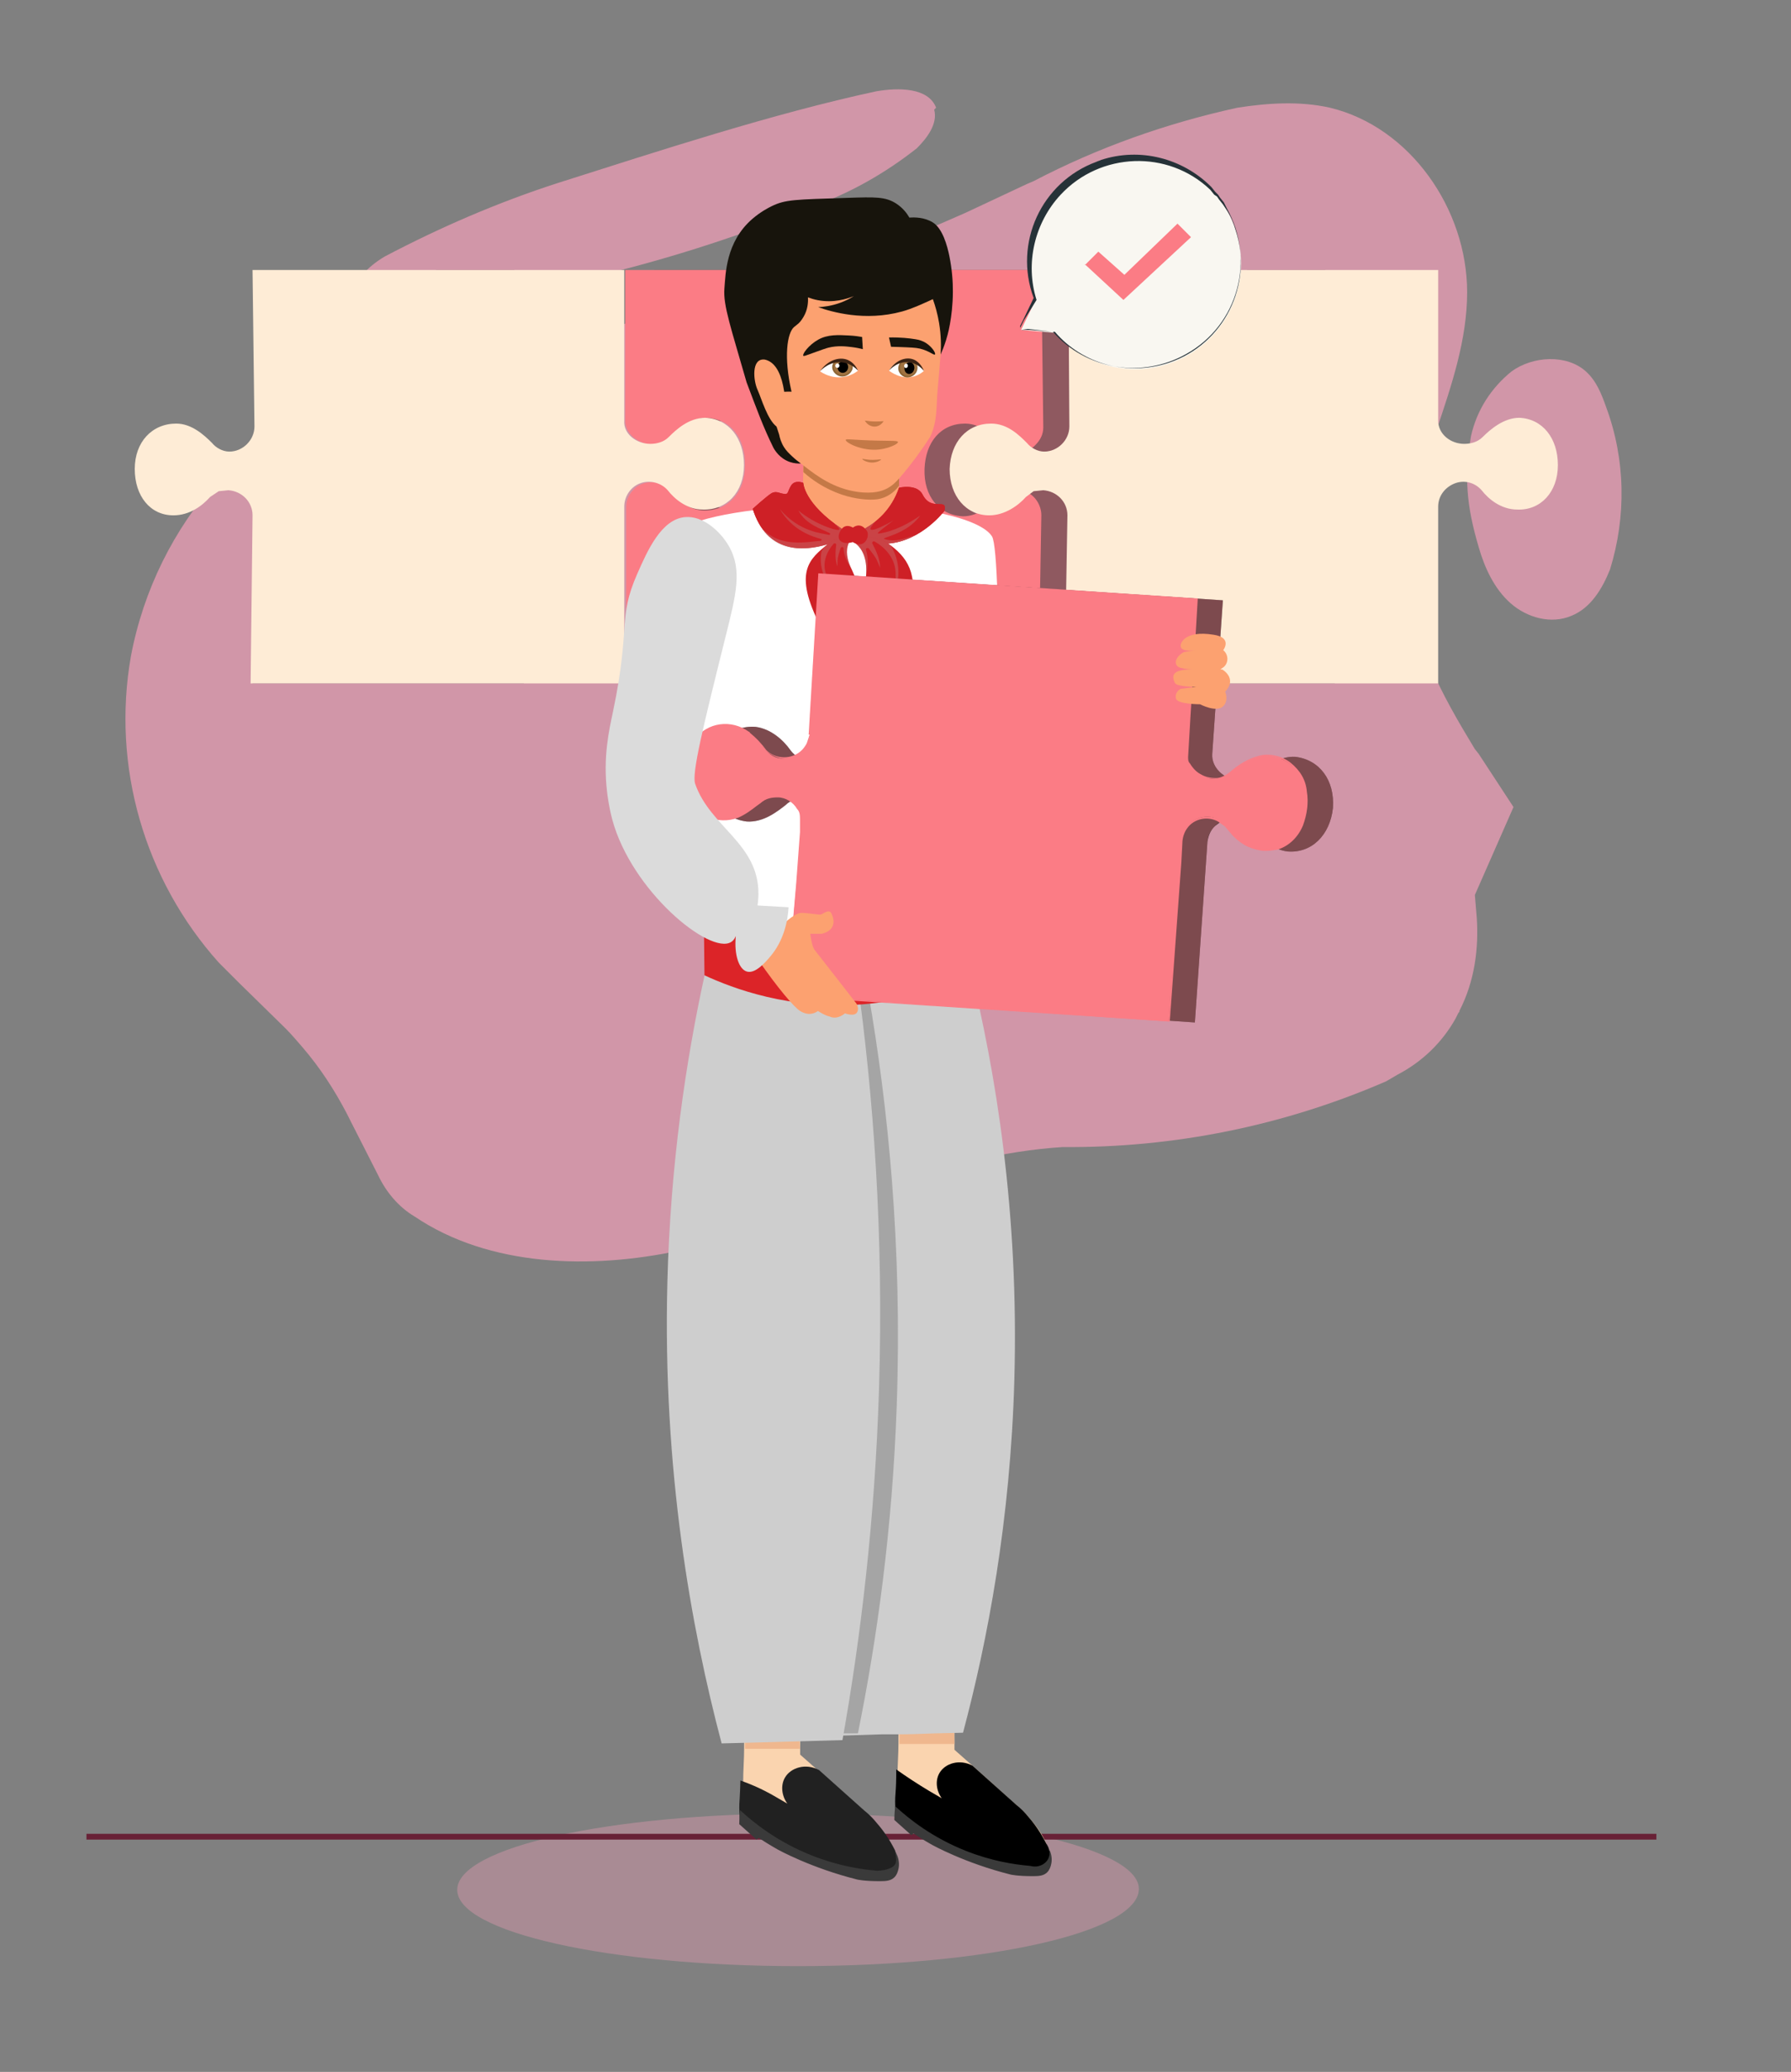 <?xml version="1.0" encoding="utf-8"?>
<!-- Generator: Adobe Illustrator 16.0.0, SVG Export Plug-In . SVG Version: 6.00 Build 0)  -->
<!DOCTYPE svg PUBLIC "-//W3C//DTD SVG 1.1//EN" "http://www.w3.org/Graphics/SVG/1.1/DTD/svg11.dtd">
<svg version="1.1" id="Layer_1" xmlns="http://www.w3.org/2000/svg" xmlns:xlink="http://www.w3.org/1999/xlink" x="0px" y="0px"
	 width="185.5px" height="214.5px" viewBox="0 0 185.5 214.5" enable-background="new 0 0 185.5 214.5" xml:space="preserve">
<rect x="0" y="0" width="185.5" height="214.5" fill="#808080" stroke="none"/>
<g>
	<defs>
		<rect id="SVGID_1_" width="185.5" height="214.5"/>
	</defs>
	<clipPath id="SVGID_2_">
		<use xlink:href="#SVGID_1_"  overflow="visible"/>
	</clipPath>
	<g clip-path="url(#SVGID_2_)">
		<defs>
			<rect id="SVGID_3_" width="185.5" height="214.5"/>
		</defs>
		<clipPath id="SVGID_4_">
			<use xlink:href="#SVGID_3_"  overflow="visible"/>
		</clipPath>
		<g opacity="0.5" clip-path="url(#SVGID_4_)" enable-background="new    ">
			<g>
				<defs>
					<rect id="SVGID_5_" x="47.356" y="187.753" width="70.601" height="15.8"/>
				</defs>
				<clipPath id="SVGID_6_">
					<use xlink:href="#SVGID_5_"  overflow="visible"/>
				</clipPath>
				<path clip-path="url(#SVGID_6_)" fill="#D196A8" d="M82.657,203.553c19.5,0,35.299-3.5,35.299-8c0-4.3-15.8-7.8-35.299-7.8
					c-19.5,0-35.3,3.5-35.3,7.9C47.356,200.053,63.157,203.553,82.657,203.553"/>
			</g>
		</g>
		<path clip-path="url(#SVGID_4_)" fill="#D196A8" d="M96.956,11.153c-0.8-2.1-3.899-2.1-6.2-1.7c-10.7,2.3-22.6,6.2-33,9.5
			c-6.2,2-12.2,4.6-17.9,7.6c-1.7,1-3.7,2.8-2.7,4.5c0.7,1.3,2.4,1.3,3.8,1.1c14.7-1.5,29.3-5.1,43-10.7c4-1.4,7.7-3.5,11-6.1
			c1-1,2.2-2.5,1.801-4L96.956,11.153z M152.956,95.053c0.2,3.1-0.199,6.5-1.8,9.6v0.1l-0.1,0.1l-0.3,0.6c-1.4,2.5-3.5,4.5-6,5.8
			l-1.2,0.7c-10.601,4.6-22,6.9-33.5,6.8c-3.101,0.2-6.2,0.7-9.2,1.4c-10.3,2.399-20,7-30.4,9.3c-9.3,2-19.8,1.7-27.5-3.5
			c-1.7-1-3-2.6-3.8-4.3l-2.8-5.5l-0.4-0.8c-1.3-2.5-2.8-4.801-4.6-6.9c-0.6-0.7-1.2-1.4-1.8-2l-4.8-4.7l-0.4-0.4l-0.4-0.4l-1.3-1.3
			c-7.7-8.6-11.1-20.3-9.1-31.7c2.6-13.8,12.6-25.1,26.1-29.2c6.5-2.1,13.5-3,20.3-4.3c13.8-2.5,27.2-6.7,40-12.4l6.4-3l0.7-0.3
			c6.7-3.5,13.8-6,21.1-7.6c3.2-0.5,6.5-0.7,9.601,0c8.3,2,14.199,10.5,14.199,19.1c0,9.8-6.399,18.8-6.199,28.5c0,3.5,1,6.9,2.3,10
			c1.3,3.1,3,6,4.7,8.8l0.399,0.5l3.601,5.5l-4,9.1L152.956,95.053z"/>
		<path clip-path="url(#SVGID_4_)" fill="#D196A8" d="M166.356,42.153c-0.5-1.4-1-2.7-2.1-3.7c-2-1.8-5.5-1.6-7.7,0
			c-2.101,1.7-3.601,4-4.2,6.7c-0.7,4.2-0.5,7.1,0.8,11.5c0.601,2.1,1.601,4.3,3.3,5.8c1.7,1.5,4.2,2.2,6.301,1.3
			c2-0.8,3.199-2.8,4-4.8C168.456,53.453,168.356,47.553,166.356,42.153"/>
		<path clip-path="url(#SVGID_4_)" fill="#D196A8" d="M145.956,72.653c0.101,24.4-19.6,44.3-44,44.5c-24.3,0-44-20-44-44.5
			s19.7-44.5,44-44.5C126.257,28.153,145.956,48.153,145.956,72.653"/>
		<path clip-path="url(#SVGID_4_)" fill="#682136" d="M8.957,190.453h162.6v-0.6H8.957V190.453z M134.956,190.153v0.3v-0.6h-0.699
			c-0.101,0,0,0,0,0h-1.5c-0.101,0,0,0,0,0h-0.601c-0.1,0,0,0,0,0h-0.7c-0.1,0,0,0,0,0h-0.1c-0.1,0,0,0,0,0h-0.6c-0.101,0,0,0,0,0
			h-1.5c-0.101,0,0,0,0,0h-1.5c-0.101,0,0,0,0,0h-0.301c-0.1,0,0,0,0,0h-37.3v0.6h36.8c0.101,0,0,0,0,0h0.4c0.1,0,0,0,0,0h0.4
			c0.1,0,0,0,0,0h1c0.1,0,0,0,0,0h0.699c0.101,0,0,0,0,0h0.5c0.101,0,0,0,0,0h1.5c0.101,0,0,0,0,0h0.101c0.1,0,0,0,0,0h0.1
			c0.101,0,0,0,0,0h0.7c0.1,0,0,0,0,0h0.6c0.101,0,0,0,0,0h1.5c0.101,0,0,0,0,0h0.601v-0.6L134.956,190.153z M90.256,189.854h-76.1
			c-0.1,0,0,0,0,0h-1c-0.1,0,0,0,0,0h-0.4c-0.1,0,0,0,0,0h-0.3c-0.1,0,0,0,0,0h-0.5c-0.1,0,0,0,0,0h-0.4c-0.1,0,0,0,0,0h-0.5
			c-0.1,0,0,0,0,0h-0.5c-0.1,0,0,0,0,0h-0.1c-0.1,0,0,0,0,0h-0.6c-0.1,0,0,0,0,0h-0.5c-0.1,0,0,0,0,0h-0.2c-0.1,0,0,0,0,0h-0.2
			c-0.1,0,0,0,0,0v0.6h0.4c0.1,0,0,0,0,0h0.2c0.1,0,0,0,0,0h0.4c0.1,0,0,0,0,0h0.5c0.1,0,0,0,0,0h0.2c0.1,0,0,0,0,0h0.1
			c0.1,0,0,0,0,0h0.5c0.1,0,0,0,0,0h1.3c0.1,0,0,0,0,0h2.7c0.1,0,0,0,0,0h75.1L90.256,189.854z M8.957,190.153v0.3h0.4
			c0.1,0,0,0,0,0h1.1c0.1,0,0,0,0,0h0.1c0.1,0,0,0,0,0h0.1c0.1,0,0,0,0,0h0.1c0.1,0,0,0,0,0h0.1c0.1,0,0,0,0,0h1.7c0.1,0,0,0,0,0
			h0.6c0.1,0,0,0,0,0h2.1c0.1,0,0,0,0,0h75.1v-0.6h-75.4c-0.1,0,0,0,0,0h-0.9c-0.1,0,0,0,0,0h-1c-0.1,0,0,0,0,0h-0.6c-0.1,0,0,0,0,0
			h-0.5c-0.1,0,0,0,0,0h-1.4c-0.1,0,0,0,0,0h-0.1c-0.1,0,0,0,0,0h-0.1c-0.1,0,0,0,0,0h-1.2c-0.1,0,0,0,0,0h-0.2c-0.1,0,0,0,0,0
			V190.153z M90.256,190.453h36.4c0.101,0,0,0,0,0h3c0.101,0,0,0,0,0h0.8c0.101,0,0,0,0,0h0.4c0.1,0,0,0,0,0h1c0.1,0,0,0,0,0h1.5
			c0.1,0,0,0,0,0h0.2c0.1,0,0,0,0,0h0.3c0.1,0,0,0,0,0h1.1c0.101,0,0,0,0,0h0.101v-0.6v0.699v-0.699h-0.4c-0.1,0,0,0,0,0h-0.1
			c-0.101,0,0,0,0,0h-0.101c-0.1,0,0,0,0,0h-0.199c-0.101,0,0,0,0,0h-0.5c-0.101,0,0,0,0,0h-2.101c-0.1,0,0,0,0,0h-1c-0.1,0,0,0,0,0
			h-0.399c-0.101,0,0,0,0,0h-0.301c-0.1,0,0,0,0,0h-0.5c-0.1,0,0,0,0,0h-2.899c-0.101,0,0,0,0,0h-0.8c-0.101,0,0,0,0,0H90.156v0.699
			L90.256,190.453z"/>
		<g opacity="0.3" clip-path="url(#SVGID_4_)" enable-background="new    ">
			<g>
				<defs>
					<rect id="SVGID_7_" x="26.157" y="27.953" width="112.1" height="42.8"/>
				</defs>
				<clipPath id="SVGID_8_">
					<use xlink:href="#SVGID_7_"  overflow="visible"/>
				</clipPath>
				<path clip-path="url(#SVGID_8_)" d="M26.157,70.753c0,0,2.4-26.5,3.6-29.9c1.2-3.3,11.6-6.4,11.6-6.4l2.8-2.5l1-2.4v-1.6h8.1
					l1,42.8H26.157z M110.156,70.753c0,0,2.5-26.5,3.601-29.9c1.199-3.3,11.6-6.4,11.6-6.4l2.8-2.5l1-2.4v-1.6h8.101l1,42.8H110.156
					z"/>
			</g>
		</g>
		<g opacity="0.8" clip-path="url(#SVGID_4_)">
			<g>
				<defs>
					<rect id="SVGID_9_" x="67.756" y="27.953" width="43.201" height="42.8"/>
				</defs>
				<clipPath id="SVGID_10_">
					<use xlink:href="#SVGID_9_"  overflow="visible"/>
				</clipPath>
				<path clip-path="url(#SVGID_10_)" fill="#7E4A4E" d="M108.257,50.753c-0.7,0-2.9-0.3-3.4,0.2c-0.8,0.8-0.6,2.5-2.2,2.5
					c-2.399,0-4.1-2-4-4.9c0.101-2.9,1.7-4.7,4.2-4.7c1.6,0,1.1,2.5,2.2,2.9c0.6,0.2,2.6,0,3.3,0c1,0,2-0.6,2.4-1.5
					c0.199-0.3,0.199-0.6,0.199-1l-0.1-16.3h-43.1v15.6c0,1.4,1.3,2.4,2.7,2.5c0.7,0,1.4-0.3,1.9-0.8c0.8-0.8,2.2-2,3.7-2
					c2.5,0.1,4.2,2.1,4.1,5c-0.1,2.9-1.8,4.6-4.3,4.6c-1.5,0-2.9-1.2-3.6-2c-0.8-1.1-2.4-1.3-3.5-0.5c-0.7,0.5-1,1.3-1,2.1v18.3
					h42.7l0.4-17.4C110.856,51.953,109.656,50.753,108.257,50.753"/>
			</g>
		</g>
		<path clip-path="url(#SVGID_4_)" fill="#FB7C85" d="M105.356,50.753c-0.7,0-1.4,0.2-1.9,0.7c-0.699,0.8-2.1,2-3.699,2
			c-2.5-0.1-4.101-2.1-4-4.9c0.1-2.8,1.699-4.7,4.199-4.7c1.601,0,2.9,1.2,3.601,2c0.899,1.1,2.399,1.2,3.5,0.4
			c0.1-0.1,0.1-0.1,0.2-0.2c0.5-0.5,0.8-1.1,0.8-1.8l-0.2-16.3h-43.1v15.6c0,1.4,1.4,2.4,2.8,2.5l1-0.2l0.9-0.6c0.7-0.8,2.1-2,3.7-2
			c2.5,0.1,4.1,2.1,4,5c0,2.7-1.7,4.6-4.2,4.6c-1.6,0-3-1.2-3.6-2c-0.9-1.1-2.4-1.2-3.5-0.4c-0.1,0.1-0.1,0.1-0.2,0.2
			c-0.5,0.5-0.8,1.1-0.8,1.8v18.3h42.7l0.3-17.4c0-1-0.6-2-1.5-2.4C106.057,50.753,105.757,50.753,105.356,50.753"/>
		<path clip-path="url(#SVGID_4_)" fill="#FEECD6" d="M26.356,44.153c0,1.4-1.2,2.6-2.6,2.6c-0.7,0-1.4-0.4-1.8-0.9
			c-0.8-0.8-2.1-2-3.7-2c-2.5,0-4.3,1.9-4.3,4.7c0,2.8,1.6,4.8,4,4.8c1.7,0,3-1,3.8-1.9l0.9-0.6l1-0.1c1.4,0.1,2.5,1.2,2.5,2.6
			l-0.2,17.4h38.7v-18.3c0-1,0.6-2,1.6-2.4s2.2-0.1,2.9,0.7c0.7,0.9,2,2,3.6,2c2.5,0.1,4.3-1.8,4.3-4.6c0-2.8-1.6-4.8-4-4.9
			c-1.7,0-3,1.2-3.8,2c-0.5,0.5-1.2,0.7-1.9,0.7c-1.4,0-2.8-1-2.7-2.4v-15.6h-38.5L26.356,44.153z M110.757,44.153
			c0,1.4-1.2,2.6-2.601,2.6c-0.7,0-1.399-0.4-1.8-0.9c-0.8-0.8-2-2-3.7-2c-2.5,0-4.2,1.9-4.3,4.7c0,2.8,1.7,4.8,4.1,4.8
			c1.601,0,3-1,3.801-1.9l0.8-0.6l1-0.1c1.399,0.1,2.5,1.2,2.5,2.6l-0.3,17.4h38.699v-18.3c0-1.1,0.7-2,1.7-2.4s2.101-0.1,2.8,0.7
			c0.7,0.9,2,2,3.7,2c2.4,0.1,4.2-1.8,4.2-4.6c0-2.8-1.6-4.8-4-4.9c-1.6,0-3,1.2-3.8,2c-0.5,0.5-1.2,0.7-1.9,0.7
			c-1.399,0-2.7-1-2.7-2.4v-15.6h-38.3L110.757,44.153z"/>
		<path clip-path="url(#SVGID_4_)" fill="#F9F7F1" d="M105.757,34.153l1.5-3.1c-2.101-5.7,0.8-12,6.5-14.1
			c5.699-2.1,12,0.8,14.1,6.5s-0.8,12-6.5,14.1c-4.3,1.6-9.1,0.3-12.1-3.1L105.757,34.153z"/>
		<path clip-path="url(#SVGID_4_)" fill="#263238" d="M105.757,34.153h0.899l2.601,0.2l-0.2-0.2l0.2,0.2c2.899,3.4,7.6,4.6,11.8,3.2
			c5.7-1.9,8.8-8.1,6.899-13.8c-0.199-0.7-0.5-1.4-0.899-2l-0.4-0.6l-0.399-0.5l-0.2-0.3l-0.3-0.2l-0.4-0.5
			c-4.4-4.2-11.4-3.9-15.5,0.5c-2.7,2.9-3.7,7.1-2.5,10.9l-1.3,2.1l-0.3,0.6l-0.101,0.2v-0.2l0.3-0.6l1.101-2.3
			c-2.101-5.7,0.8-12,6.5-14.1c0.2-0.1,0.3-0.1,0.5-0.2c4-1.3,8.399-0.2,11.399,2.8l0.4,0.5l0.3,0.3l0.2,0.3l0.4,0.5l0.3,0.6
			c3,5.3,1.2,12.1-4.2,15.1c-4.6,2.6-10.4,1.6-13.8-2.3h0.1l-2.7-0.3L105.757,34.153z"/>
		<polygon clip-path="url(#SVGID_4_)" fill="#FB7C85" points="112.356,27.453 113.757,26.053 116.456,28.453 121.956,23.153 
			123.356,24.553 116.356,31.053 112.356,27.353 		"/>
		<path clip-path="url(#SVGID_4_)" fill="#FAD4AF" d="M108.456,192.854c-0.399,0.5-1.1,0.699-1.8,0.699h-0.6c-2.9-0.1-5.8-1-8.4-2.5
			c-1.6-0.899-3-1.1-3.8-2.699c-0.4-0.7-0.6-2-0.8-3.101c-0.101-0.5-0.101-0.899-0.101-1.3c0-1.2,0.101-2.3,0.101-3.5
			c0-0.8,0-1.6,0.1-2.5c0-1.1,0-2.1,0.101-3.2h5.5c0,1.101,0,2.101,0.1,3.2v2.5v0.7c3.2,2.8,4.9,4.399,5.6,5
			c0.101,0.1,0.4,0.399,0.801,0.7c0.399,0.399,0.899,0.8,1.3,1.3c0.7,0.8,1.399,1.7,1.8,2.7c0.1,0.199,0.2,0.399,0.2,0.699
			C108.757,192.053,108.656,192.453,108.456,192.854"/>
		<path clip-path="url(#SVGID_4_)" d="M92.826,183.188c0.006,1.139-0.031,1.884-0.069,2.364c-0.017,0.202-0.065,0.733-0.035,1.444
			c0.013,0.311,0.035,0.51,0.035,0.556c0.1,0.7,0.8,1.6,4.899,3.5c0,0,4.7,2.3,8.4,2.5h0.6c0.601,0,1.4-0.1,1.8-0.7
			c0.023-0.035,0.144-0.196,0.216-0.45c0.215-0.75-0.22-1.409-0.315-1.55c-0.5-1-1.1-1.899-1.8-2.7c-0.4-0.5-0.8-0.899-1.3-1.3
			c-1.511-1.35-3.021-2.701-4.531-4.051c-1.307-0.709-2.836-0.269-3.43,0.771c-0.437,0.763-0.335,1.792,0.244,2.602
			c-0.434-0.245-0.872-0.5-1.315-0.766C95.011,184.679,93.879,183.934,92.826,183.188"/>
		<path clip-path="url(#SVGID_4_)" fill="#EFB78E" d="M98.856,180.553h-5.7c0-0.8,0-1.6,0.101-2.5h5.6
			C98.757,178.854,98.856,179.753,98.856,180.553"/>
		<path clip-path="url(#SVGID_4_)" fill="#FAD4AF" d="M92.473,193.354c-0.4,0.5-1.1,0.699-1.8,0.699h-0.6c-2.9-0.1-5.8-1-8.4-2.5
			c-1.6-0.899-3-1.1-3.8-2.699c-0.4-0.7-0.6-2-0.8-3.101c-0.1-0.5-0.1-0.899-0.1-1.3c0-1.2,0.1-2.3,0.1-3.5c0-0.8,0-1.6,0.1-2.5
			c0-1.1,0-2.1,0.1-3.2h5.5c0,1.101,0,2.101,0.1,3.2v2.5v0.7c3.2,2.8,4.9,4.399,5.6,5c0.1,0.1,0.4,0.399,0.8,0.7
			c0.4,0.399,0.9,0.8,1.3,1.3c0.7,0.8,1.4,1.7,1.8,2.7c0.1,0.199,0.199,0.399,0.199,0.699
			C92.673,192.453,92.673,192.953,92.473,193.354"/>
		<path clip-path="url(#SVGID_4_)" fill="#212121" d="M76.687,184.332c-0.016,0.747-0.046,1.342-0.072,1.758
			c-0.026,0.405-0.063,0.855-0.036,1.489c0.013,0.319,0.036,0.524,0.036,0.572c0.103,0.722,0.824,1.649,5.05,3.607
			c0,0,4.844,2.37,8.657,2.576h0.619c0.618,0,1.443-0.104,1.854-0.721c0.114-0.153,0.188-0.307,0.222-0.465
			c0.038-0.17,0.024-0.327-0.118-0.876c-0.049-0.187-0.117-0.433-0.206-0.721c-0.516-1.031-1.134-1.958-1.855-2.783
			c-0.413-0.515-0.825-0.928-1.34-1.34c-1.557-1.392-3.114-2.784-4.67-4.175c-1.347-0.731-2.923-0.277-3.535,0.793
			c-0.449,0.786-0.345,1.848,0.253,2.682c-0.453-0.263-0.905-0.525-1.357-0.789c-0.588-0.34-1.251-0.684-1.988-1.01
			C77.673,184.698,77.167,184.501,76.687,184.332"/>
		<path clip-path="url(#SVGID_4_)" fill="#EFB78E" d="M82.873,181.053h-5.7c0-0.8,0-1.6,0.1-2.5h5.6
			C82.772,179.354,82.772,180.253,82.873,181.053"/>
		<path clip-path="url(#SVGID_4_)" fill="#CECECE" d="M100.47,100.187c2.634,10.663,5.073,25.26,4.591,42.612
			c-0.407,14.617-2.773,27.042-5.318,36.588c-1.208,0.021-2.198,0.046-2.886,0.066c-1.568,0.046-2.413,0.1-3.9,0.1h-1.6
			c-2.9,0.1-5.8,0.2-8.7,0.2v-0.2c0.6-21.5,1.2-43,1.8-64.5c0-1.7,0.1-3.4,0.2-5.1c-0.056-3.092-0.112-6.185-0.168-9.276
			c1.605,0.555,3.844,1.129,6.553,1.224C95.23,102.048,98.546,100.981,100.47,100.187"/>
		<path clip-path="url(#SVGID_4_)" fill="#A5A5A5" d="M89.939,102.819c2.024,11.633,3.52,26.099,2.939,42.673
			c-0.451,12.889-2.062,24.318-4.022,33.961h-1.6c-2.9,0.101-5.8,0.2-8.7,0.2v-0.2c0.6-21.5,1.2-43,1.8-64.5
			c0-1.7,0.1-3.399,0.2-5.1c0.571-1.116,1.881-3.299,4.442-5.016C86.93,103.542,88.79,103.037,89.939,102.819"/>
		<path clip-path="url(#SVGID_4_)" fill="#CECECE" d="M88.776,101.289c1.671,12.059,2.772,26.415,2.265,42.551
			c-0.427,13.594-1.911,25.794-3.785,36.313c-3.01,0.089-6.026,0.173-9.05,0.25c-1.155,0.03-2.31,0.06-3.464,0.089
			c-3.184-12.029-6.113-28.366-5.619-47.733c0.312-12.211,1.916-22.955,3.87-31.867c1.614,0.325,3.396,0.593,5.329,0.75
			C82.335,101.966,85.881,101.718,88.776,101.289"/>
		<path clip-path="url(#SVGID_4_)" fill="#A5A5A5" d="M100.156,100.753c-0.8-0.3-1.5-0.6-2.3-0.9c0.1-2.3,0.5-12.1,0.5-12.1v0.9
			c0,0,0.1-0.5,0-1.1v-0.2c-0.1-1.2-0.3-2.9-0.3-5.2v-2.1c0-2-0.2-7.6-1-21c0.399,1,0.8,2.1,1.2,3.1c1.5,7,2.8,15.4,2.8,25.1
			C100.956,92.153,100.656,96.653,100.156,100.753"/>
		<path clip-path="url(#SVGID_4_)" fill="#FFFFFF" d="M102.055,95.91l-28.984-0.326c-1.629-11.964-4.647-39.898-1.78-41.212
			c2.867-1.315,9.94-2.205,17.703-2.114c6,0.071,12.533,1.333,13.752,3.279C103.846,57.295,103.535,89.267,102.055,95.91"/>
		<path clip-path="url(#SVGID_4_)" fill="#FCA170" d="M83.168,52.396c0,0,0.805,2.409,4.934,2.455
			c4.13,0.047,4.989-2.344,4.989-2.344l0.122-10.871l-9.923-0.111L83.168,52.396z"/>
		<path clip-path="url(#SVGID_4_)" fill="#FCA170" d="M83.29,41.511l-0.122,10.871c0,0,0.804,2.411,4.934,2.457
			c4.129,0.046,4.988-2.345,4.988-2.345l0.122-10.872L83.29,41.511z"/>
		<path clip-path="url(#SVGID_4_)" fill="#C47947" d="M83.29,41.511l-0.083,7.365c1.033,0.92,2.019,1.48,2.716,1.816
			c1.731,0.831,3.178,0.992,3.938,1.027c0.842,0.037,1.303-0.06,1.684-0.208c0.816-0.316,1.32-0.88,1.57-1.21l0.097-8.679
			L83.29,41.511z"/>
		<path clip-path="url(#SVGID_4_)" fill="#DC2428" d="M72.89,94.056c3.827,1.064,9,2.076,15.151,2.09
			c4.491,0.01,8.407-0.514,11.572-1.163c-0.029,2.164-0.058,4.328-0.087,6.493c-2.432,1.034-5.936,2.181-10.26,2.507
			c-7.486,0.563-13.347-1.643-16.301-3.011C72.94,98.667,72.915,96.361,72.89,94.056"/>
		<path clip-path="url(#SVGID_4_)" fill="#CE2026" d="M79.896,51.071c0.191-0.118,0.441-0.165,0.764-0.069
			c1.158,0.342,0.779,0.058,1.273-0.729c0.408-0.651,1.263-0.283,1.263-0.283s0.051,2.117,3.993,4.756
			c0.393-0.47,0.891-0.271,1.153-0.124c0,0,0.631-0.548,1.247,0.095c1.17-0.655,2.74-1.92,3.525-4.223c0,0,1.855-0.449,2.444,0.71
			c0.935,1.837,2.602,0.237,2.26,1.68c0,0-2.347,3.125-5.826,3.392c1.927,1.343,3.242,3.165,2.198,6.824
			c-1.267,4.446,0.469,8.227,0.469,8.227c-5.259-1.564-5.068-9.646-4.942-12.027c0.102-1.961-0.786-2.797-1.103-3.031
			c-0.091-0.036-0.188-0.083-0.289-0.146c-0.143,0.045-0.282,0.073-0.415,0.087c-0.193,0.425-0.371,1.245,0.183,2.474
			c0.852,1.89,3.829,7.615-3.182,16.349c0,0,2.424-5.615,0.114-10.101c-2.973-5.773-1.13-7.067,0.685-8.586
			c-2.519,0.753-6.296,0.973-7.749-3.669C77.96,52.677,79.401,51.375,79.896,51.071"/>
		<g clip-path="url(#SVGID_4_)">
			<g>
				<defs>
					<rect id="SVGID_11_" x="89.589" y="50.408" width="8.274" height="5.869"/>
				</defs>
				<clipPath id="SVGID_12_">
					<use xlink:href="#SVGID_11_"  overflow="visible"/>
				</clipPath>
				<path clip-path="url(#SVGID_12_)" fill="#CE2026" d="M89.794,54.976c-0.067-0.104-0.136-0.187-0.205-0.258
					c1.17-0.655,2.74-1.92,3.525-4.223c0,0,1.854-0.45,2.443,0.709c0.935,1.837,2.603,0.237,2.26,1.681c0,0-2.347,3.125-5.827,3.392
					c-0.548-0.382-1.245-0.633-2.107-0.683c-0.007-0.001-0.018,0.001-0.028,0.002C89.91,55.361,89.89,55.123,89.794,54.976"/>
			</g>
		</g>
		<g clip-path="url(#SVGID_4_)">
			<g>
				<defs>
					<rect id="SVGID_13_" x="77.96" y="49.887" width="9.228" height="6.877"/>
				</defs>
				<clipPath id="SVGID_14_">
					<use xlink:href="#SVGID_13_"  overflow="visible"/>
				</clipPath>
				<path clip-path="url(#SVGID_14_)" fill="#CE2026" d="M79.896,51.071c0.191-0.118,0.441-0.165,0.764-0.069
					c1.158,0.342,0.779,0.058,1.273-0.729c0.408-0.651,1.263-0.283,1.263-0.283s0.051,2.117,3.993,4.756
					c-0.038,0.046-0.076,0.095-0.112,0.154c-0.203,0.334-0.251,0.61-0.193,0.823c-0.045,0-0.079,0.003-0.097,0.009
					c-0.433,0.163-0.789,0.372-1.077,0.614c-2.519,0.753-6.296,0.973-7.749-3.669C77.96,52.677,79.401,51.375,79.896,51.071"/>
			</g>
		</g>
		<g opacity="0.24" clip-path="url(#SVGID_4_)">
			<g>
				<defs>
					<rect id="SVGID_15_" x="85.009" y="55.723" width="3.232" height="5.714"/>
				</defs>
				<clipPath id="SVGID_16_">
					<use xlink:href="#SVGID_15_"  overflow="visible"/>
				</clipPath>
				<path clip-path="url(#SVGID_16_)" fill="#BDB3AD" d="M85.091,57.069c0.327-0.554,0.873-1.027,1.695-1.336
					c0.018-0.007,0.05-0.009,0.093-0.01c0.098,0.367,0.514,0.542,1.03,0.488c-0.193,0.425-0.371,1.245,0.183,2.473
					c0.048,0.108,0.098,0.22,0.148,0.333c-0.434-0.712-0.827-1.436-0.876-2.267c-0.009-0.163-0.263-0.132-0.3,0.001
					c-0.123,0.429-0.291,0.826-0.31,1.274c-0.009,0.206-0.014,0.411-0.023,0.616c-0.262-0.721-0.218-1.471-0.122-2.243
					c0.016-0.133-0.178-0.202-0.272-0.097c-0.706,0.793-1.107,1.828-0.865,2.841c0.204,0.854,0.684,1.587,1.225,2.296
					C85.363,60.284,84.779,58.666,85.091,57.069"/>
			</g>
		</g>
		<g opacity="0.24" clip-path="url(#SVGID_4_)">
			<g>
				<defs>
					<rect id="SVGID_17_" x="88.613" y="55.593" width="4.438" height="6.275"/>
				</defs>
				<clipPath id="SVGID_18_">
					<use xlink:href="#SVGID_17_"  overflow="visible"/>
				</clipPath>
				<path clip-path="url(#SVGID_18_)" fill="#BDB3AD" d="M88.613,56.269c0.715,0.283,1.133-0.193,1.242-0.672
					c0.01-0.002,0.021-0.004,0.028-0.004c1.014,0.059,1.799,0.396,2.382,0.898c1.004,1.658,1.053,3.645,0.103,5.376
					c0.285-0.968,0.494-1.942,0.355-2.955c-0.163-1.202-1.028-2.21-2.119-2.844c-0.145-0.084-0.325,0.059-0.251,0.2
					c0.426,0.819,0.786,1.634,0.808,2.52c-0.097-0.223-0.188-0.449-0.284-0.673c-0.208-0.488-0.554-0.87-0.866-1.302
					c-0.096-0.135-0.382-0.082-0.323,0.101c0.295,0.936,0.176,1.869,0.008,2.805c0.006-0.142,0.012-0.283,0.02-0.419
					C89.818,57.34,88.931,56.504,88.613,56.269"/>
			</g>
		</g>
		<g clip-path="url(#SVGID_4_)">
			<g>
				<defs>
					<rect id="SVGID_19_" x="87.125" y="54.703" width="0.063" height="0.068"/>
				</defs>
				<clipPath id="SVGID_20_">
					<use xlink:href="#SVGID_19_"  overflow="visible"/>
				</clipPath>
				<path clip-path="url(#SVGID_20_)" fill="#BDB3AD" d="M87.167,54.771c-0.015-0.03-0.031-0.054-0.041-0.068
					c0.02,0.015,0.043,0.028,0.063,0.042C87.181,54.754,87.174,54.762,87.167,54.771"/>
			</g>
		</g>
		<g opacity="0.24" clip-path="url(#SVGID_4_)">
			<g>
				<defs>
					<rect id="SVGID_21_" x="89.569" y="53.375" width="5.741" height="2.899"/>
				</defs>
				<clipPath id="SVGID_22_">
					<use xlink:href="#SVGID_21_"  overflow="visible"/>
				</clipPath>
				<path clip-path="url(#SVGID_22_)" fill="#BDB3AD" d="M91.63,55.817c1.197,0.359,2.018-0.106,3.207-0.42
					c-0.819,0.447-1.781,0.795-2.849,0.877c-0.548-0.381-1.244-0.631-2.104-0.681c-0.008-0.001-0.019,0.002-0.028,0.003
					c0.054-0.236,0.034-0.473-0.062-0.621c-0.074-0.113-0.149-0.203-0.224-0.279c0.412-0.228,0.831-0.489,1.141-0.74
					c-1.757,1.874,1.216,0.29,1.817-0.07c-0.516,0.412-1.073,0.793-1.567,1.235c-0.081,0.074-0.023,0.132,0.072,0.119
					c1.59-0.228,3.119-1.066,4.278-1.866C93.855,55.404,91.08,55.652,91.63,55.817"/>
			</g>
		</g>
		<g opacity="0.24" clip-path="url(#SVGID_4_)">
			<g>
				<defs>
					<rect id="SVGID_23_" x="78.857" y="52.709" width="8.331" height="4.116"/>
				</defs>
				<clipPath id="SVGID_24_">
					<use xlink:href="#SVGID_23_"  overflow="visible"/>
				</clipPath>
				<path clip-path="url(#SVGID_24_)" fill="#BDB3AD" d="M84.994,55.992c0.114-0.005,0.145-0.161,0.03-0.194
					c-0.838-0.235-2.948-0.848-4.25-3.09c2.046,2.413,4.421,2.492,5.076,2.668c0.112,0.03,0.185-0.124,0.082-0.18
					c-0.783-0.425-2.447-0.856-3.245-2.346c1.772,1.462,3.863,2.073,4.162,2.009c0.299-0.065-0.289-0.45-0.445-0.668
					c0.243,0.182,0.504,0.367,0.784,0.555c-0.039,0.045-0.076,0.095-0.112,0.154c-0.203,0.333-0.251,0.61-0.194,0.823
					c-0.044,0-0.078,0.003-0.095,0.009c-0.453,0.17-0.819,0.39-1.114,0.645c-2.149,0.661-5.175,0.951-6.816-1.775
					C80.74,56.823,83.795,56.052,84.994,55.992"/>
			</g>
		</g>
		<path clip-path="url(#SVGID_4_)" fill="#FCA170" d="M88.825,50.925c1.672,0.235,2.567-0.125,2.902-0.281
			c0.693-0.324,1.13-0.775,1.824-1.606c0.754-0.907,1.743-2.184,2.802-3.836c0.759-1.619,0.601-3.085,0.769-4.934
			c0.125-1.38,0.296-3.347,0.347-4.61c0,0,0.339-3.164,0.431-3.996c0.093-0.832-1.997-4.827-2.299-5.446
			c-3.048-2.57-9.638-3.206-14.054,0.25c-2.712,2.397-3.47,4.882-3.716,5.951c-0.424,1.847-0.185,3.365,0.293,6.401
			c0.406,2.582,0.626,3.977,1.585,5.634c1.081,1.866,2.43,2.909,3.65,3.852C84.591,49.257,86.338,50.575,88.825,50.925"/>
		<path clip-path="url(#SVGID_4_)" fill="#17140C" d="M77.917,22.668c0.861-0.744,1.694-1.17,1.993-1.315
			c1.449-0.705,2.368-0.69,7.872-0.868c2.82-0.091,3.928-0.138,5.049,0.595c0.705,0.461,1.12,1.037,1.359,1.449
			c0.572-0.044,1.547-0.032,2.41,0.49c1.023,0.618,1.517,2.42,1.741,3.555c0.264,1.332,0.358,2.555,0.351,3.656
			c-0.018,2.708-0.571,4.558-0.706,4.984c-0.198,0.628-0.406,1.138-0.562,1.493c0.058-0.879,0.051-1.994-0.159-3.261
			c-0.16-0.961-0.399-1.793-0.646-2.477c-0.232,0.111-0.563,0.265-0.966,0.438c0,0-1.19,0.559-2.223,0.842
			c-3.857,1.055-7.301,0.042-8.687-0.449c0.573-0.028,1.382-0.127,2.275-0.45c0.585-0.211,1.057-0.465,1.417-0.693
			c-0.694,0.284-2.093,0.737-3.74,0.418c-0.377-0.072-0.714-0.175-1.009-0.289c0.027,0.529-0.025,1.282-0.463,2.021
			c-0.425,0.715-0.655,0.765-0.994,1.065c-0.693,0.614-1.081,3.076-0.248,6.68c-0.404-0.015-1.247,0.004-1.448,0.123
			c-1.08,0.643-0.675,1.711,0.169,4.33c0.06,0.313,0.187,0.781,0.489,1.271c0.239,0.387,0.501,0.633,0.833,0.95
			c0.358,0.341,0.686,0.591,0.92,0.757c-0.283,0.016-0.694,0.001-1.15-0.158c-1.03-0.361-1.536-1.195-1.682-1.458
			c-1.082-2.189-1.726-3.99-2.787-6.791c-1.573-5.512-2.447-7.966-2.295-9.714C75.158,28.392,75.161,25.051,77.917,22.668"/>
		<path clip-path="url(#SVGID_4_)" fill="#FCA170" d="M79.22,37.229c-1.437-0.193-1.194,2.207-0.752,3.142
			c0.406,0.908,1.021,3.083,1.97,3.795c0.375,0.281,0.913,0.012,0.931-0.457C81.445,41.719,81.296,37.681,79.22,37.229"/>
		<path clip-path="url(#SVGID_4_)" fill="#C47947" d="M91.518,43.599c-0.254,0.025-0.535,0.04-0.839,0.037
			c-0.411-0.005-0.782-0.042-1.104-0.093c0.239,0.436,0.704,0.679,1.154,0.612C91.23,44.081,91.484,43.657,91.518,43.599"/>
		<path clip-path="url(#SVGID_4_)" fill="#C47947" d="M91.248,47.574c-0.013-0.05-0.306,0.035-0.839,0.037
			c-0.71,0.002-1.087-0.148-1.104-0.093c-0.02,0.066,0.497,0.399,1.1,0.369C90.867,47.864,91.264,47.634,91.248,47.574"/>
		<path clip-path="url(#SVGID_4_)" fill="#C47947" d="M93.006,45.76c-0.028-0.149-0.609-0.111-2.096-0.142
			c-2.649-0.056-3.278-0.227-3.314-0.078c-0.06,0.252,1.647,1.204,3.48,0.992C92.08,46.415,93.043,45.958,93.006,45.76"/>
		<path clip-path="url(#SVGID_4_)" fill="#17140C" d="M93.089,35.925c1.175,0.043,1.762,0.065,2.179,0.165
			c1.008,0.241,1.462,0.732,1.568,0.605c0.111-0.132-0.297-0.765-0.887-1.156c-0.396-0.264-0.778-0.36-1.152-0.421
			c-0.591-0.096-1.509-0.203-2.722-0.18c0.071,0.321,0.143,0.642,0.213,0.964C92.474,35.907,92.751,35.914,93.089,35.925"/>
		<path clip-path="url(#SVGID_4_)" fill="#17140C" d="M89.291,34.888c0.025,0.421,0.049,0.842,0.074,1.262
			c-0.273-0.071-0.666-0.159-1.146-0.217c-0.615-0.074-1.449-0.174-2.403,0.058c-0.26,0.062-0.727,0.231-1.661,0.568
			c-0.707,0.256-0.902,0.343-0.955,0.272c-0.125-0.165,0.559-1.115,1.544-1.666c1.003-0.56,2.09-0.487,3.184-0.433
			C88.505,34.761,88.977,34.831,89.291,34.888"/>
		<path clip-path="url(#SVGID_4_)" fill="#FFFFFF" d="M88.872,38.377c-0.268,0.205-0.795,0.547-1.535,0.654
			c-1.232,0.179-2.163-0.423-2.408-0.593c0.406-0.466,0.888-0.796,1.384-0.978c0.202-0.074,0.496-0.172,0.856-0.153
			C88.113,37.355,88.732,38.182,88.872,38.377"/>
		<path clip-path="url(#SVGID_4_)" fill="#8C6434" d="M88.323,37.984c0.003,0.543-0.541,0.997-1.068,1.002
			c-0.547,0.006-1.11-0.478-1.058-1.055c0.018-0.187,0.095-0.351,0.21-0.487c0.165-0.059,0.328-0.102,0.493-0.126
			c0.199-0.001,0.397,0.025,0.588,0.08c0.106,0.029,0.204,0.068,0.296,0.11c0.209,0.097,0.386,0.222,0.526,0.348
			C88.318,37.897,88.322,37.94,88.323,37.984"/>
		<path clip-path="url(#SVGID_4_)" fill="#A07240" d="M88.193,37.938c0.008,0.388-0.361,0.885-0.889,0.903
			c-0.504,0.018-0.885-0.41-0.938-0.761c-0.033-0.22,0.044-0.438,0.044-0.438c0.041-0.116,0.098-0.203,0.14-0.258
			c0.145-0.055,0.289-0.094,0.434-0.116c0.174,0,0.348,0.026,0.516,0.079c0.127,0.039,0.221,0.084,0.261,0.104
			c0.176,0.088,0.304,0.191,0.387,0.268C88.171,37.779,88.191,37.853,88.193,37.938"/>
		<path clip-path="url(#SVGID_4_)" d="M86.746,38.071c0.027,0.331,0.301,0.565,0.606,0.524c0.299-0.041,0.515-0.332,0.489-0.651
			c-0.026-0.319-0.286-0.554-0.586-0.526C86.949,37.448,86.718,37.74,86.746,38.071"/>
		<path clip-path="url(#SVGID_4_)" fill="#FFFFFF" d="M86.513,37.883c0.01,0.126,0.116,0.216,0.235,0.202
			c0.118-0.014,0.204-0.126,0.194-0.25c-0.01-0.124-0.113-0.214-0.231-0.202C86.592,37.645,86.503,37.757,86.513,37.883"/>
		<path clip-path="url(#SVGID_4_)" fill="#3B2314" d="M88.872,38.377c-0.171-0.187-0.716-0.736-1.585-0.856
			c-1.341-0.186-2.266,0.815-2.356,0.917c0.746-1.109,1.965-1.554,2.878-1.173C88.447,37.533,88.761,38.13,88.872,38.377"/>
		<path clip-path="url(#SVGID_4_)" fill="#FFFFFF" d="M92.078,38.372c0.196,0.151,1.351,1.005,2.676,0.572
			c0.399-0.13,0.712-0.343,0.937-0.538c-0.3-0.437-0.683-0.756-1.101-0.935c-0.423-0.182-0.882-0.219-1.327-0.084
			c-0.15,0.045-0.262,0.096-0.295,0.113C92.483,37.738,92.209,38.142,92.078,38.372"/>
		<path clip-path="url(#SVGID_4_)" fill="#8C6434" d="M93.039,38.068c-0.038,0.576,0.474,1.03,0.971,1.008
			c0.499-0.021,1.048-0.402,1.014-1.093c-0.009-0.182-0.063-0.346-0.154-0.48c-0.422-0.182-0.881-0.219-1.326-0.084
			c-0.104,0.029-0.202,0.069-0.296,0.113C93.133,37.685,93.054,37.866,93.039,38.068"/>
		<path clip-path="url(#SVGID_4_)" fill="#A07240" d="M93.227,37.993c-0.036,0.532,0.403,0.948,0.834,0.924
			c0.434-0.023,0.913-0.378,0.889-1.016c-0.007-0.169-0.051-0.32-0.131-0.443c-0.364-0.165-0.763-0.195-1.149-0.068
			c-0.091,0.028-0.177,0.066-0.257,0.107C93.31,37.638,93.241,37.806,93.227,37.993"/>
		<path clip-path="url(#SVGID_4_)" d="M94.701,38.166c-0.045,0.334-0.31,0.579-0.59,0.548c-0.281-0.032-0.474-0.329-0.43-0.663
			c0.045-0.335,0.31-0.58,0.591-0.548C94.554,37.535,94.746,37.832,94.701,38.166"/>
		<path clip-path="url(#SVGID_4_)" fill="#FFFFFF" d="M94.031,37.896c-0.017,0.126-0.115,0.218-0.222,0.206
			c-0.105-0.012-0.178-0.123-0.161-0.249c0.018-0.126,0.116-0.218,0.223-0.206C93.977,37.659,94.049,37.77,94.031,37.896"/>
		<path clip-path="url(#SVGID_4_)" fill="#3B2314" d="M92.078,38.372c0.088-0.103,0.886-1.005,2.059-0.871
			c0.898,0.103,1.43,0.745,1.554,0.904c-0.075-0.196-0.373-0.905-1.057-1.181C93.797,36.886,92.716,37.329,92.078,38.372"/>
		<path clip-path="url(#SVGID_4_)" fill="#2A2829" d="M86.557,76.153c0,1.4-1.2,2.6-2.6,2.6c-0.8,0-1.6-0.4-2.1-1.1
			c-0.7-1-2-2.2-3.6-2.4c-2.5-0.2-4.5,1.7-4.7,4.5c-0.3,2.9,1.3,5,3.8,5.3c1.7,0.1,3.1-1,4-1.7c0.5-0.5,1.3-0.8,2-0.7
			c1.4,0.1,2.5,1.3,2.4,2.8v0.1l-1.6,17.6l39.6,2.7l1.3-18.7c0.1-0.7,0.399-1.4,1-1.8c1.1-0.9,2.7-0.8,3.7,0.4
			c0.699,1,2,2.2,3.6,2.4c2.5,0.2,4.4-1.7,4.7-4.5c0.2-2.9-1.4-5-3.9-5.3c-1.6-0.1-3,1-4,1.7c-0.5,0.5-1.3,0.8-2,0.7
			c-1.399-0.1-2.7-1.3-2.6-2.7l1.1-15.9l-39.2-2.6l-1,16.6H86.557z"/>
		<g opacity="0.4" clip-path="url(#SVGID_4_)" enable-background="new    ">
			<g>
				<defs>
					<rect id="SVGID_25_" x="73.521" y="59.553" width="64.553" height="46.3"/>
				</defs>
				<clipPath id="SVGID_26_">
					<use xlink:href="#SVGID_25_"  overflow="visible"/>
				</clipPath>
				<path clip-path="url(#SVGID_26_)" fill="#FB7C85" d="M86.557,76.153c0,1.4-1.2,2.6-2.6,2.6c-0.8,0-1.6-0.4-2.1-1.1
					c-0.7-1-2-2.2-3.6-2.4c-2.5-0.2-4.5,1.7-4.7,4.5c-0.3,2.9,1.3,5,3.8,5.3c1.7,0.1,3.1-1,4-1.7c0.5-0.5,1.3-0.8,2-0.7
					c1.4,0.1,2.5,1.3,2.4,2.8v0.1l-1.6,17.6l39.6,2.7l1.3-18.7c0.1-1.4,1.399-2.5,2.8-2.4c0.7,0,1.4,0.4,1.9,1
					c0.699,1,2,2.2,3.6,2.4c2.5,0.2,4.4-1.7,4.7-4.5c0.2-2.9-1.4-5-3.9-5.3c-1.6-0.1-3,1-4,1.7c-0.5,0.5-1.3,0.8-2,0.7
					c-1.399-0.1-2.7-1.3-2.6-2.7l1.1-15.9l-39.2-2.6L86.557,76.153z"/>
			</g>
		</g>
		<path clip-path="url(#SVGID_4_)" fill="#FB7C85" d="M83.856,76.053c-0.1,1.4-1.3,2.5-2.7,2.5c-0.8,0-1.5-0.4-2-1.1
			c-0.7-1-2-2.2-3.6-2.4c-2.5-0.2-4.4,1.7-4.7,4.5c-0.2,2.9,1.3,5,3.9,5.3c1.6,0.1,3-1,4-1.7c1.1-1,2.7-0.9,3.7,0.2
			c0.4,0.6,0.6,1.3,0.6,2l-1.6,17.7l39.6,2.7l1.3-18.7c0.1-1.4,1.3-2.5,2.7-2.5c0.8,0,1.5,0.4,2,1.1c0.7,0.9,2,2.2,3.6,2.3
			c2.5,0.3,4.4-1.6,4.7-4.4c0.3-2.8-1.3-5-3.9-5.3c-1.6-0.1-3,1-4,1.7c-0.5,0.5-1.199,0.7-1.899,0.7c-1.4-0.2-2.8-1.3-2.601-2.7
			l1-16l-39.2-2.6l-1,16.7H83.856z"/>
		<path clip-path="url(#SVGID_4_)" fill="#FB7C85" d="M83.856,76.053v-1.1l0.2-3.3l0.7-12.3l39.2,2.6h0.101
			c-0.3,5.5-0.7,10.9-1,16.4c0,0.3,0,0.5,0.2,0.7c0.3,0.5,0.699,0.9,1.1,1.1c0.5,0.3,1,0.4,1.6,0.4c0.5,0,1-0.3,1.4-0.6
			c0.9-0.8,1.9-1.4,3-1.7c1.1-0.3,2.4,0,3.3,0.7c1,0.8,1.601,1.8,1.7,3c0.2,1.2,0,2.4-0.4,3.5c-0.5,1.2-1.399,2.1-2.6,2.5
			c-0.6,0.1-1.2,0.2-1.8,0.1c-0.601-0.1-1.2-0.3-1.7-0.6s-1-0.7-1.4-1.2l-0.6-0.7l-0.7-0.5c-1.1-0.6-2.5-0.3-3.2,0.7
			c-0.3,0.4-0.5,1-0.5,1.6l-0.1,1.9l-1.2,16.5h-0.1l-39.6-2.6l1-11.6l0.4-5.4v-1.3c0-0.4,0-0.8-0.3-1.1c-0.4-0.7-1.2-1.2-2-1.2
			c-0.6,0-1.2,0.1-1.7,0.5l-0.4,0.3c-0.6,0.5-1.3,1-2,1.3c-2.1,0.8-4.5-0.2-5.3-2.3c0-0.1-0.1-0.2-0.1-0.3c-0.6-1.9-0.3-3.9,0.9-5.5
			c1.3-1.8,3.8-2.1,5.6-0.8c0,0,0.1,0,0.1,0.1c0.6,0.5,1.2,1.1,1.7,1.8c1,1,2.7,1,3.7,0c0.2-0.2,0.4-0.5,0.5-0.7L83.856,76.053v0.2
			c-0.1,1.4-1.4,2.5-2.8,2.3c-0.6-0.1-1.2-0.4-1.7-0.8c-0.5-0.7-1.1-1.3-1.8-1.8c-1.7-1.3-4.2-1-5.5,0.7c-0.8,1-1.2,2.2-1.1,3.5
			c0,0.6,0,1.3,0.3,1.9c0.2,0.6,0.6,1.2,1,1.7c1.1,1,2.8,1.3,4.2,0.7c0.7-0.3,1.3-0.7,2-1.2l0.4-0.4l0.5-0.3l1.2-0.2
			c0.9,0,1.7,0.5,2.2,1.3l0.4,1.2v1.3l-0.6,5.4l-1,11.5l39.5,2.6l1-16.5l0.2-1.8c0-1.5,1.199-2.8,2.8-2.8c0.8,0,1.5,0.3,2,0.8
			l0.6,0.8l1.3,1c1.5,1,3.5,0.8,4.801-0.4c0.5-0.4,0.8-1,1-1.4c0.5-1.1,0.6-2.3,0.399-3.4c-0.1-1.1-0.7-2.2-1.6-2.9
			c-0.7-0.5-1.5-0.8-2.3-0.8l-0.9,0.1c-1,0.3-2,0.9-2.8,1.7c-0.5,0.3-1,0.6-1.601,0.6c-0.6,0-1.199-0.1-1.699-0.4
			c-0.5-0.2-0.9-0.6-1.2-1.1l-0.2-0.9v-0.8l0.2-3.2l0.8-12.3h0.1l-39.2-2.6l-0.7,12.2l-0.2,3.3v1.1V76.053z"/>
		<path clip-path="url(#SVGID_4_)" fill="#FCA170" d="M80.894,95.901c0,0,1.264-1.311,2.064-1.391c0.8,0,1.92,0.24,2.08,0.16
			c0.24-0.08,0.8-0.56,1.04-0.16c0.24,0.4,0.72,1.761-0.96,2.161h-1.2c0,0,0.16,1.2,0.4,1.6l4.241,5.441c0,0,0.48,0.48,0.24,1.04
			c-0.24,0.56-1.281,0.16-1.281,0.16s-0.8,0.72-1.6,0.32c-0.4-0.08-0.8-0.32-1.2-0.56c-0.28,0.2-0.6,0.3-0.92,0.3
			c0,0-0.447,0-0.92-0.3c-0.675-0.428-2.318-2.385-4.295-5.22c-0.582-0.378-1.163-0.755-1.745-1.133
			c0.592-1.122,1.184-2.245,1.775-3.367C79.374,95.268,80.134,95.585,80.894,95.901"/>
		<path clip-path="url(#SVGID_4_)" fill="#DBDBDB" d="M81.674,93.927c-0.08,1.357-0.447,3.42-1.929,5.143
			c-0.483,0.562-1.517,1.766-2.387,1.515c-0.819-0.236-1.338-1.715-1.148-3.673c-0.139,0.337-0.324,0.516-0.489,0.618
			c-2.205,1.354-10.327-5.293-12.313-12.709c-0.342-1.277-0.5-2.569-0.53-2.817c-0.436-3.667,0.212-6.416,0.612-8.327
			c1.867-8.905,0.465-9.615,2.511-14.265c1.052-2.394,2.491-5.665,4.959-5.878c1.863-0.16,3.653,1.48,4.53,3
			c1.421,2.46,0.732,5.085-0.306,9.245c-2.374,9.517-3.553,14.298-3.183,15.367c1.557,4.508,6.654,6.193,6.551,11.511
			c-0.01,0.482-0.059,0.869-0.092,1.086L81.674,93.927z"/>
		<path clip-path="url(#SVGID_4_)" fill="#FCA170" d="M122.296,66.713c0,0,0.3-1.5,3.399-1c2,0.3,1,1.6,1,1.6
			c0.5,0.4,0.601,1.2,0.101,1.7c-0.101,0.1-0.301,0.2-0.4,0.3h0.2c0,0,1.6,0.9,0.3,2.3c0.2,0.5,0.2,1.1-0.2,1.5
			c-0.7,0.7-2.399-0.2-2.399-0.2s-2.4,0-2.5-0.6c-0.101-0.4,0.1-0.8,0.5-1l1.6-0.2c0,0-2,0-2.2-0.4c-0.399-0.8-0.3-1.5,2.2-1.4
			c0,0-1.8,0-2-0.4c-0.3-0.4,0-1,0.7-1.4l1.2-0.2C123.796,67.313,122.096,67.613,122.296,66.713"/>
		<path clip-path="url(#SVGID_4_)" fill="#3A3A3A" d="M92.722,186.997c-0.036,0.291-0.063,0.602-0.078,0.93
			c-0.007,0.17-0.011,0.335-0.011,0.496c0.586,0.523,1.171,1.046,1.757,1.57c0.074-0.059,0.148-0.115,0.223-0.173
			c0.457,0.302,1.123,0.724,1.949,1.189c0,0,3.363,1.874,8.112,3.062c0,0,0.699,0.174,2.37,0.166
			c0.549-0.003,1.038-0.035,1.399-0.381c0.256-0.243,0.345-0.543,0.398-0.727c0.188-0.636,0.025-1.196-0.069-1.452l-0.416-0.825
			c0.352,0.45,0.452,1.036,0.243,1.52c-0.281,0.651-1.084,1.027-1.883,0.804c-1.718-0.142-4.063-0.524-6.666-1.554
			C96.601,190.259,94.175,188.346,92.722,186.997"/>
		<path clip-path="url(#SVGID_4_)" fill="#3A3A3A" d="M76.66,187.408c-0.036,0.296-0.064,0.611-0.079,0.944
			c-0.008,0.173-0.011,0.34-0.012,0.503c0.595,0.53,1.19,1.063,1.784,1.594c0.076-0.058,0.151-0.117,0.226-0.175
			c0.464,0.306,1.14,0.734,1.978,1.208c0.001,0,3.414,1.901,8.235,3.106c0,0,0.709,0.177,2.406,0.168
			c0.557-0.003,1.054-0.034,1.422-0.386c0.259-0.247,0.348-0.552,0.402-0.737c0.191-0.646,0.026-1.215-0.069-1.474
			c-0.121-0.27-0.242-0.539-0.363-0.809c0.068,0.18,0.154,0.453,0.192,0.794c0.021,0.181,0.058,0.507-0.006,0.72
			c-0.145,0.487-0.939,0.79-1.911,0.815c-1.744-0.145-4.124-0.533-6.766-1.577C80.597,190.719,78.135,188.777,76.66,187.408"/>
	</g>
</g>
</svg>
